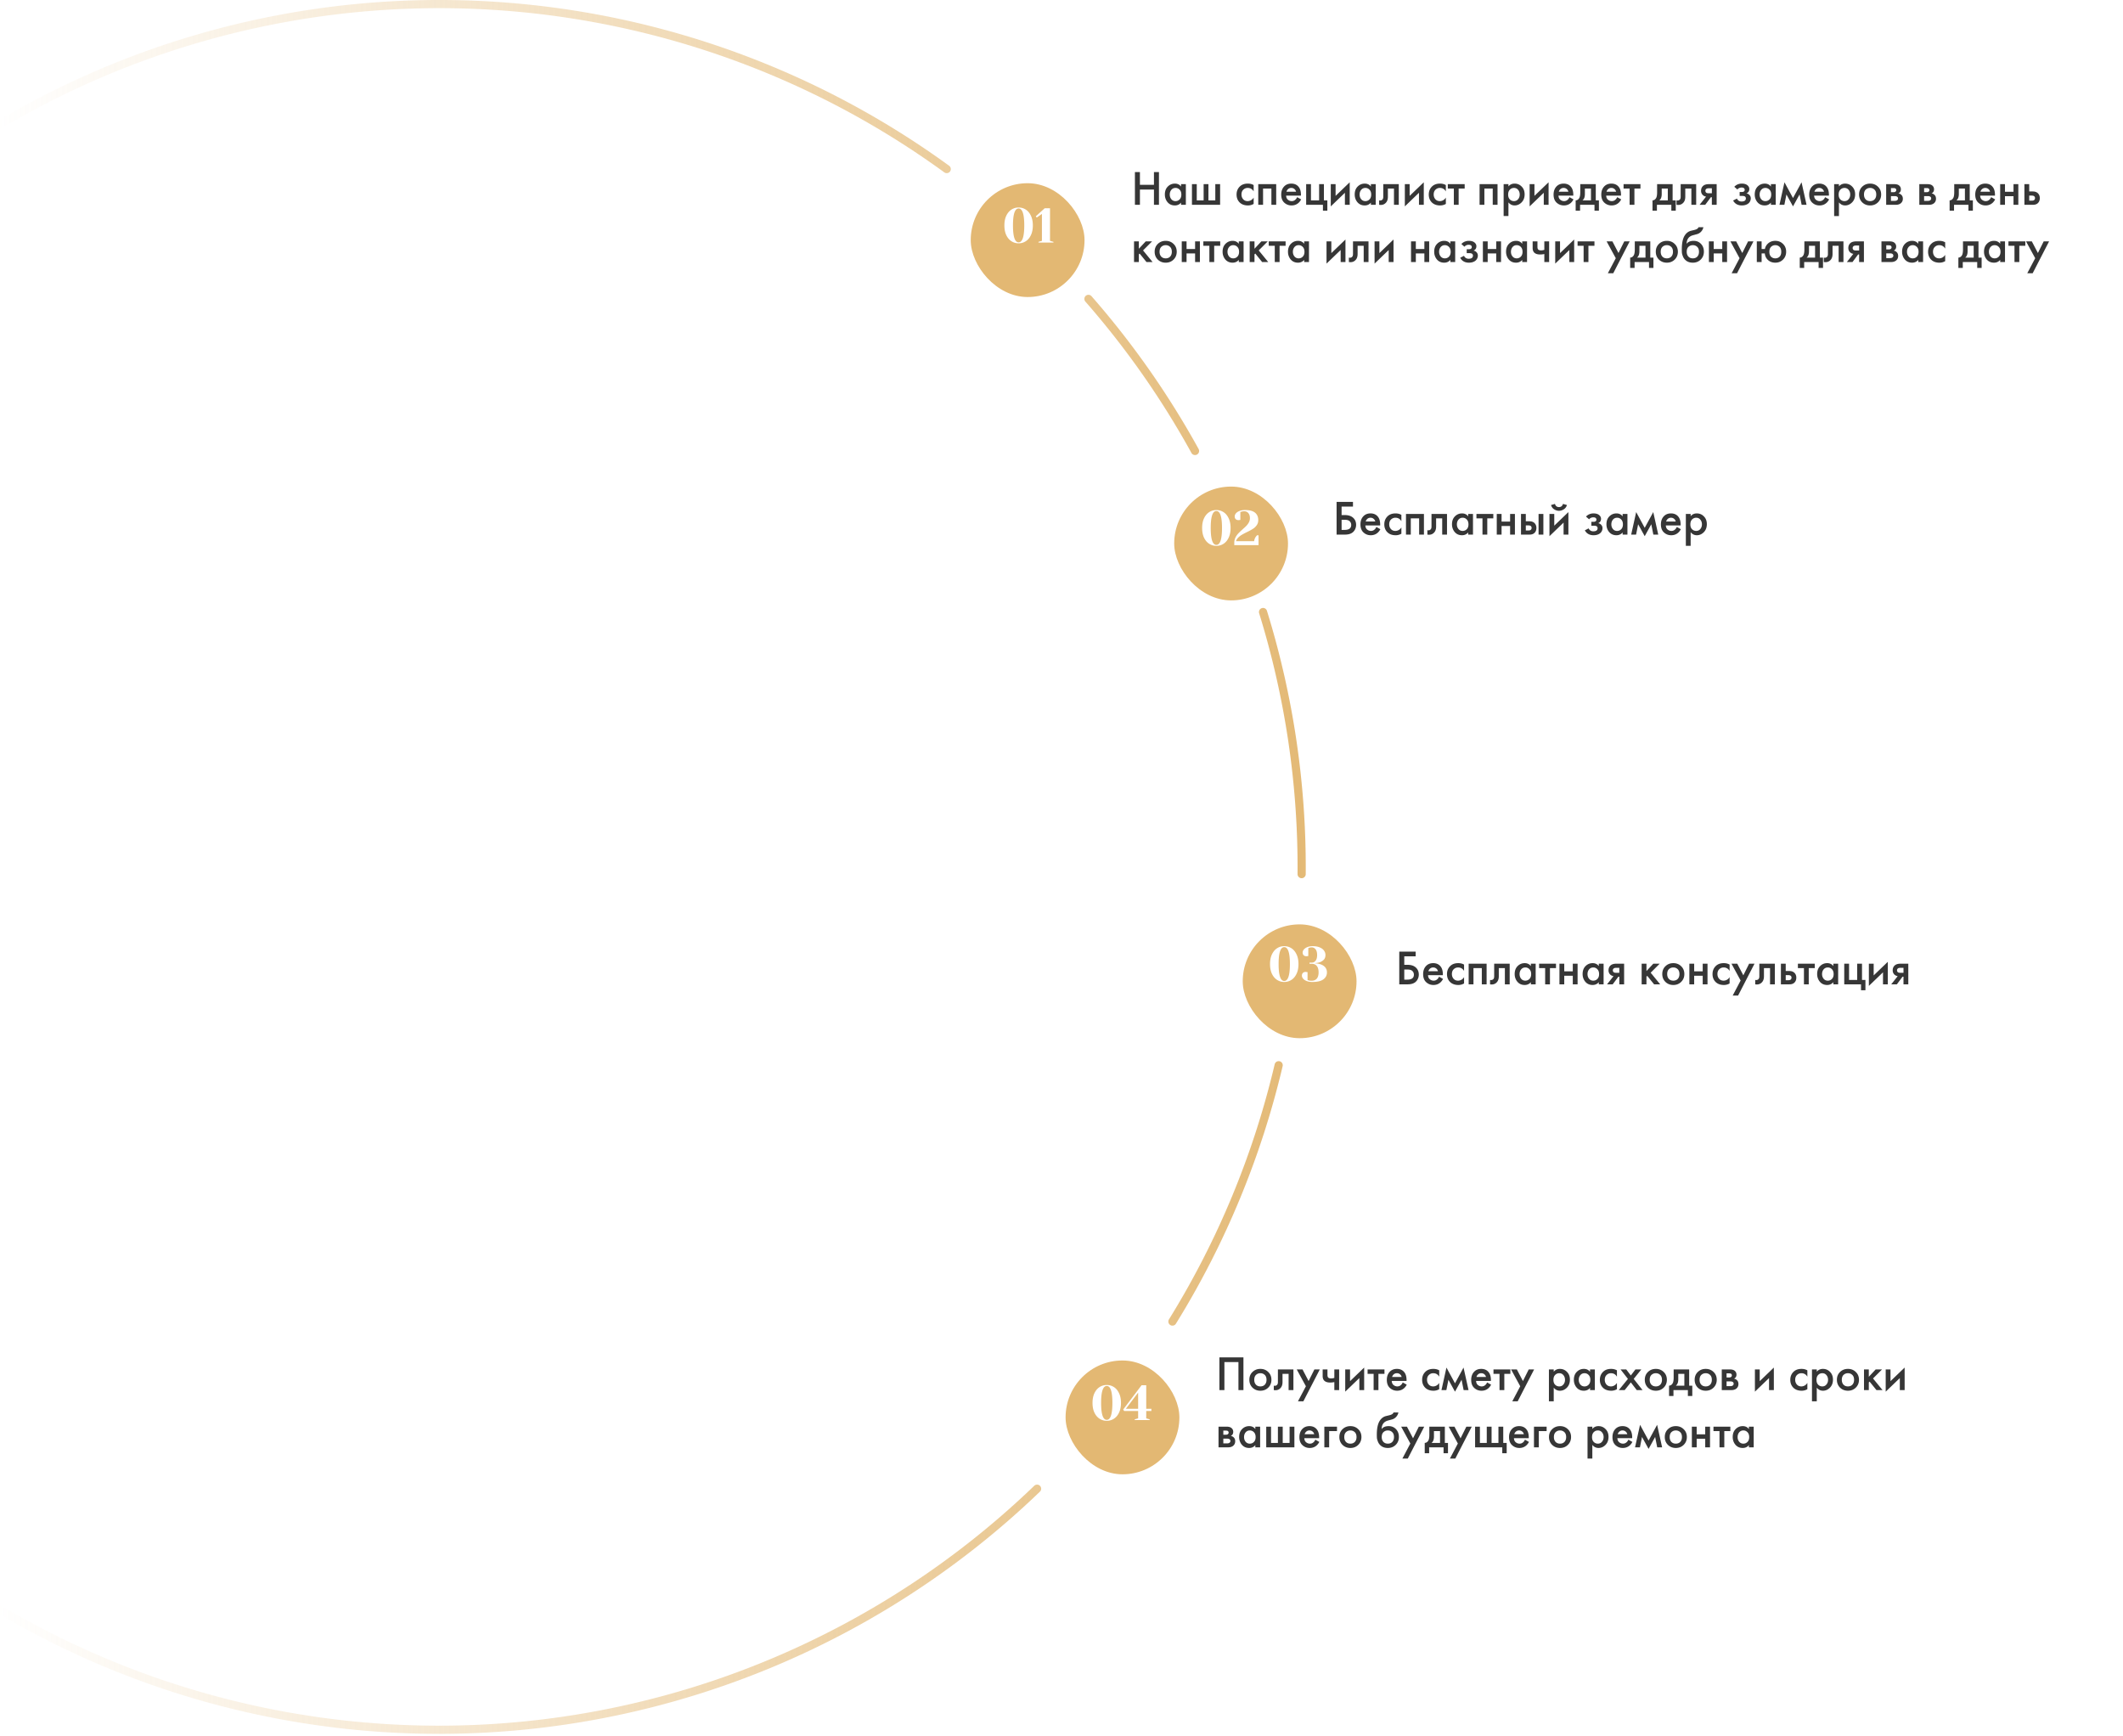 <svg width="779" height="637" fill="none" xmlns="http://www.w3.org/2000/svg"><path d="M-52.61 551.488A316.562 316.562 0 01347.386 62.026" stroke="url(#paint0_linear)" stroke-width="3" stroke-linecap="round" stroke-linejoin="round"/><path d="M380.543 546.184A316.564 316.564 0 01-4.55 587.848" stroke="url(#paint1_linear)" stroke-width="3" stroke-linecap="round" stroke-linejoin="round"/><path d="M399.385 109.657a316.52 316.52 0 0139.107 55.792" stroke="url(#paint2_linear)" stroke-width="3" stroke-linecap="round" stroke-linejoin="round"/><path d="M463.453 224.544a316.547 316.547 0 0114.161 96.152" stroke="url(#paint3_linear)" stroke-width="3" stroke-linecap="round" stroke-linejoin="round"/><path d="M469.183 390.817a316.583 316.583 0 01-38.978 94.037" stroke="url(#paint4_linear)" stroke-width="3" stroke-linecap="round"/><path d="M418.276 63.132v4.68h5.148v-4.68h1.836v12.006h-1.836V69.54h-5.148v5.598h-1.836V63.132h1.836zm15.091 5.31v-.882h1.764v7.578h-1.764v-.792c-.588.684-1.344 1.026-2.268 1.026-1.116 0-2.01-.396-2.682-1.188-.66-.792-.99-1.74-.99-2.844 0-1.2.354-2.16 1.062-2.88.72-.732 1.596-1.098 2.628-1.098.948 0 1.698.36 2.25 1.08zm-2.034.504c-.624 0-1.134.234-1.53.702-.384.468-.576 1.044-.576 1.728 0 .672.192 1.242.576 1.71.396.468.906.702 1.53.702.6 0 1.104-.21 1.512-.63.42-.42.63-1.008.63-1.764 0-.78-.21-1.38-.63-1.8a1.997 1.997 0 00-1.512-.648zm6.035 6.192V67.56h1.764v5.958h2.52V67.56h1.764v5.958h2.52V67.56h1.764v7.578h-10.332zm22.637-7.236v2.322c-.492-.852-1.224-1.278-2.196-1.278-.612 0-1.146.216-1.602.648-.444.432-.666 1.02-.666 1.764 0 .684.204 1.26.612 1.728.42.468.966.702 1.638.702.444 0 .864-.114 1.26-.342.396-.228.714-.546.954-.954v2.322a4.125 4.125 0 01-2.088.558c-1.308 0-2.34-.384-3.096-1.152-.72-.744-1.08-1.692-1.08-2.844 0-1.212.408-2.208 1.224-2.988.72-.684 1.686-1.026 2.898-1.026.828 0 1.542.18 2.142.54zm1.691-.342h6.588v7.578h-1.764V69.18h-3.06v5.958h-1.764V67.56zm14.26 4.77l1.476.828c-.276.528-.606.96-.99 1.296-.696.612-1.542.918-2.538.918-1.032 0-1.92-.342-2.664-1.026-.744-.684-1.116-1.668-1.116-2.952 0-1.2.336-2.172 1.008-2.916.672-.744 1.566-1.116 2.682-1.116 1.248 0 2.196.462 2.844 1.386.468.672.702 1.59.702 2.754v.27h-5.436c.024.648.24 1.146.648 1.494.42.348.888.522 1.404.522.468 0 .87-.138 1.206-.414.336-.252.594-.6.774-1.044zm-3.906-1.998h3.51a1.72 1.72 0 00-.63-1.008 1.72 1.72 0 00-1.116-.378 1.72 1.72 0 00-1.116.378 1.943 1.943 0 00-.648 1.008zm7.224 4.806V67.56h1.764v5.958h2.988V67.56h1.764v5.958h1.26v3.78h-1.62v-2.16h-6.156zm9.035-7.578h1.764v4.302l5.184-4.986v8.262h-1.764v-4.41l-5.184 4.986V67.56zm14.72.882v-.882h1.764v7.578h-1.764v-.792c-.588.684-1.344 1.026-2.268 1.026-1.116 0-2.01-.396-2.682-1.188-.66-.792-.99-1.74-.99-2.844 0-1.2.354-2.16 1.062-2.88.72-.732 1.596-1.098 2.628-1.098.948 0 1.698.36 2.25 1.08zm-2.034.504c-.624 0-1.134.234-1.53.702-.384.468-.576 1.044-.576 1.728 0 .672.192 1.242.576 1.71.396.468.906.702 1.53.702.6 0 1.104-.21 1.512-.63.42-.42.63-1.008.63-1.764 0-.78-.21-1.38-.63-1.8a1.997 1.997 0 00-1.512-.648zm12.263-1.386v7.578h-1.764V69.18h-2.232v3.006c0 .936-.24 1.662-.72 2.178-.612.684-1.44.942-2.484.774v-1.62c.516.12.93.006 1.242-.342.18-.216.27-.546.27-.99V67.56h5.688zm2.227 0h1.764v4.302l5.184-4.986v8.262h-1.764v-4.41l-5.184 4.986V67.56zm15.044.342v2.322c-.492-.852-1.224-1.278-2.196-1.278-.612 0-1.146.216-1.602.648-.444.432-.666 1.02-.666 1.764 0 .684.204 1.26.612 1.728.42.468.966.702 1.638.702.444 0 .864-.114 1.26-.342.396-.228.714-.546.954-.954v2.322a4.125 4.125 0 01-2.088.558c-1.308 0-2.34-.384-3.096-1.152-.72-.744-1.08-1.692-1.08-2.844 0-1.212.408-2.208 1.224-2.988.72-.684 1.686-1.026 2.898-1.026.828 0 1.542.18 2.142.54zm6.911 1.278h-2.214v5.958h-1.764V69.18h-2.214v-1.62h6.192v1.62zm5.467-1.62h6.588v7.578h-1.764V69.18h-3.06v5.958h-1.764V67.56zm10.588 6.696v5.004h-1.764v-11.7h1.764v.828c.576-.684 1.326-1.026 2.25-1.026 1.032 0 1.902.366 2.61 1.098.72.72 1.08 1.668 1.08 2.844 0 1.212-.372 2.196-1.116 2.952-.744.744-1.596 1.116-2.556 1.116-.9 0-1.656-.372-2.268-1.116zm2.034-5.31c-.6 0-1.11.216-1.53.648-.408.42-.612 1.02-.612 1.8 0 .756.204 1.344.612 1.764.42.42.93.63 1.53.63.624 0 1.128-.234 1.512-.702.396-.468.594-1.038.594-1.71 0-.684-.198-1.26-.594-1.728-.384-.468-.888-.702-1.512-.702zm5.747-1.386h1.764v4.302l5.184-4.986v8.262h-1.764v-4.41l-5.184 4.986V67.56zm14.612 4.77l1.476.828c-.276.528-.606.96-.99 1.296-.696.612-1.542.918-2.538.918-1.032 0-1.92-.342-2.664-1.026-.744-.684-1.116-1.668-1.116-2.952 0-1.2.336-2.172 1.008-2.916.672-.744 1.566-1.116 2.682-1.116 1.248 0 2.196.462 2.844 1.386.468.672.702 1.59.702 2.754v.27h-5.436c.024.648.24 1.146.648 1.494.42.348.888.522 1.404.522.468 0 .87-.138 1.206-.414.336-.252.594-.6.774-1.044zm-3.906-1.998h3.51a1.72 1.72 0 00-.63-1.008 1.72 1.72 0 00-1.116-.378 1.72 1.72 0 00-1.116.378 1.943 1.943 0 00-.648 1.008zm7.872-2.772h5.688v5.958h1.152v3.78h-1.62v-2.16h-5.292v2.16h-1.62v-3.78c.612-.036 1.074-.366 1.386-.99.204-.444.306-1.11.306-1.998v-2.97zm3.924 5.958V69.18h-2.232v2.016c0 1.092-.294 1.866-.882 2.322h3.114zm9.618-1.188l1.476.828c-.276.528-.606.96-.99 1.296-.696.612-1.542.918-2.538.918-1.032 0-1.92-.342-2.664-1.026-.744-.684-1.116-1.668-1.116-2.952 0-1.2.336-2.172 1.008-2.916.672-.744 1.566-1.116 2.682-1.116 1.248 0 2.196.462 2.844 1.386.468.672.702 1.59.702 2.754v.27h-5.436c.024.648.24 1.146.648 1.494.42.348.888.522 1.404.522.468 0 .87-.138 1.206-.414.336-.252.594-.6.774-1.044zm-3.906-1.998H593a1.72 1.72 0 00-.63-1.008 1.72 1.72 0 00-1.116-.378 1.72 1.72 0 00-1.116.378 1.943 1.943 0 00-.648 1.008zm12.444-1.152h-2.214v5.958h-1.764V69.18h-2.214v-1.62h6.192v1.62zm6.115-1.62h5.688v5.958h1.152v3.78h-1.62v-2.16h-5.292v2.16h-1.62v-3.78c.612-.036 1.074-.366 1.386-.99.204-.444.306-1.11.306-1.998v-2.97zm3.924 5.958V69.18h-2.232v2.016c0 1.092-.294 1.866-.882 2.322h3.114zm10.41-5.958v7.578h-1.764V69.18h-2.232v3.006c0 .936-.24 1.662-.72 2.178-.612.684-1.44.942-2.484.774v-1.62c.516.12.93.006 1.242-.342.18-.216.27-.546.27-.99V67.56h5.688zm1.255 7.578l2.376-3.006a2.228 2.228 0 01-1.206-.576c-.42-.408-.63-.93-.63-1.566 0-.72.234-1.302.702-1.746.48-.456 1.212-.684 2.196-.684h2.826v7.578h-1.764v-2.79h-.36l-2.07 2.79h-2.07zm4.5-4.23v-1.836h-1.026c-.42 0-.726.054-.918.162-.288.18-.432.432-.432.756s.12.57.36.738c.18.12.504.18.972.18h1.044zm9.367-1.386l-1.134-.99c.276-.312.6-.564.972-.756a3.897 3.897 0 011.8-.414c.828 0 1.482.18 1.962.54.516.396.774.876.774 1.44 0 .756-.348 1.29-1.044 1.602.36.06.69.222.99.486.396.372.594.816.594 1.332 0 .408-.096.792-.288 1.152-.192.36-.45.648-.774.864-.588.396-1.332.594-2.232.594-.852 0-1.578-.21-2.178-.63-.396-.276-.732-.666-1.008-1.17l1.404-.72c.132.312.33.564.594.756.3.216.666.324 1.098.324.492 0 .87-.084 1.134-.252.3-.204.45-.492.45-.864 0-.336-.12-.582-.36-.738-.204-.132-.54-.198-1.008-.198h-.918v-1.44h.792c.336 0 .588-.06.756-.18a.705.705 0 00.306-.612.755.755 0 00-.324-.648c-.18-.132-.45-.198-.81-.198-.372 0-.696.078-.972.234-.216.108-.408.27-.576.486zm12.301-1.08v-.882h1.764v7.578h-1.764v-.792c-.588.684-1.344 1.026-2.268 1.026-1.116 0-2.01-.396-2.682-1.188-.66-.792-.99-1.74-.99-2.844 0-1.2.354-2.16 1.062-2.88.72-.732 1.596-1.098 2.628-1.098.948 0 1.698.36 2.25 1.08zm-2.034.504c-.624 0-1.134.234-1.53.702-.384.468-.576 1.044-.576 1.728 0 .672.192 1.242.576 1.71.396.468.906.702 1.53.702.6 0 1.104-.21 1.512-.63.42-.42.63-1.008.63-1.764 0-.78-.21-1.38-.63-1.8a1.997 1.997 0 00-1.512-.648zm5.171 6.192l1.836-8.262 3.132 5.778 3.132-5.778 1.836 8.262h-1.8l-.756-3.798-2.412 4.374-2.412-4.374-.756 3.798h-1.8zm16.742-2.808l1.476.828c-.276.528-.606.96-.99 1.296-.696.612-1.542.918-2.538.918-1.032 0-1.92-.342-2.664-1.026-.744-.684-1.116-1.668-1.116-2.952 0-1.2.336-2.172 1.008-2.916.672-.744 1.566-1.116 2.682-1.116 1.248 0 2.196.462 2.844 1.386.468.672.702 1.59.702 2.754v.27h-5.436c.024.648.24 1.146.648 1.494.42.348.888.522 1.404.522.468 0 .87-.138 1.206-.414.336-.252.594-.6.774-1.044zm-3.906-1.998h3.51a1.72 1.72 0 00-.63-1.008 1.72 1.72 0 00-1.116-.378 1.72 1.72 0 00-1.116.378 1.943 1.943 0 00-.648 1.008zm8.988 3.924v5.004h-1.764v-11.7h1.764v.828c.576-.684 1.326-1.026 2.25-1.026 1.032 0 1.902.366 2.61 1.098.72.72 1.08 1.668 1.08 2.844 0 1.212-.372 2.196-1.116 2.952-.744.744-1.596 1.116-2.556 1.116-.9 0-1.656-.372-2.268-1.116zm2.034-5.31c-.6 0-1.11.216-1.53.648-.408.42-.612 1.02-.612 1.8 0 .756.204 1.344.612 1.764.42.42.93.63 1.53.63.624 0 1.128-.234 1.512-.702.396-.468.594-1.038.594-1.71 0-.684-.198-1.26-.594-1.728-.384-.468-.888-.702-1.512-.702zm6.503-.45c.78-.756 1.746-1.134 2.898-1.134 1.152 0 2.112.378 2.88 1.134.78.744 1.17 1.698 1.17 2.862 0 1.152-.39 2.112-1.17 2.88-.768.756-1.728 1.134-2.88 1.134s-2.118-.378-2.898-1.134c-.768-.768-1.152-1.728-1.152-2.88 0-1.164.384-2.118 1.152-2.862zm1.26 4.644c.408.432.954.648 1.638.648.684 0 1.23-.216 1.638-.648.408-.444.612-1.032.612-1.764 0-.804-.222-1.41-.666-1.818-.432-.408-.96-.612-1.584-.612-.624 0-1.158.204-1.602.612-.432.408-.648 1.014-.648 1.818 0 .732.204 1.32.612 1.764zm7.529-5.58h2.97c.756 0 1.332.15 1.728.45.468.372.702.858.702 1.458 0 .684-.3 1.176-.9 1.476.384.072.726.24 1.026.504.396.36.594.846.594 1.458 0 .732-.276 1.308-.828 1.728-.456.336-1.038.504-1.746.504h-3.546V67.56zm1.764 2.952h.9c.312 0 .546-.054.702-.162a.684.684 0 00.342-.612.688.688 0 00-.306-.594c-.144-.096-.402-.144-.774-.144h-.864v1.512zm0 3.186h1.314c.396 0 .702-.072.918-.216a.749.749 0 00.36-.666c0-.312-.114-.534-.342-.666-.204-.132-.498-.198-.882-.198h-1.368v1.746zm10.4-6.138h2.97c.756 0 1.332.15 1.728.45.468.372.702.858.702 1.458 0 .684-.3 1.176-.9 1.476.384.072.726.24 1.026.504.396.36.594.846.594 1.458 0 .732-.276 1.308-.828 1.728-.456.336-1.038.504-1.746.504h-3.546V67.56zm1.764 2.952h.9c.312 0 .546-.054.702-.162a.684.684 0 00.342-.612.688.688 0 00-.306-.594c-.144-.096-.402-.144-.774-.144h-.864v1.512zm0 3.186h1.314c.396 0 .702-.072.918-.216a.749.749 0 00.36-.666c0-.312-.114-.534-.342-.666-.204-.132-.498-.198-.882-.198h-1.368v1.746zm11.048-6.138h5.688v5.958h1.152v3.78h-1.62v-2.16h-5.292v2.16h-1.62v-3.78c.612-.036 1.074-.366 1.386-.99.204-.444.306-1.11.306-1.998v-2.97zm3.924 5.958V69.18h-2.232v2.016c0 1.092-.294 1.866-.882 2.322h3.114zm9.618-1.188l1.476.828c-.276.528-.606.96-.99 1.296-.696.612-1.542.918-2.538.918-1.032 0-1.92-.342-2.664-1.026-.744-.684-1.116-1.668-1.116-2.952 0-1.2.336-2.172 1.008-2.916.672-.744 1.566-1.116 2.682-1.116 1.248 0 2.196.462 2.844 1.386.468.672.702 1.59.702 2.754v.27h-5.436c.024.648.24 1.146.648 1.494.42.348.888.522 1.404.522.468 0 .87-.138 1.206-.414.336-.252.594-.6.774-1.044zm-3.906-1.998h3.51a1.72 1.72 0 00-.63-1.008 1.72 1.72 0 00-1.116-.378 1.72 1.72 0 00-1.116.378 1.943 1.943 0 00-.648 1.008zm7.224 4.806V67.56h1.764v2.808h3.132V67.56h1.764v7.578h-1.764v-3.15h-3.132v3.15h-1.764zm8.894 0V67.56h1.764v2.682h1.008c.324 0 .588.012.792.036.204.012.45.078.738.198.288.12.54.3.756.54.396.444.594.996.594 1.656 0 .756-.228 1.362-.684 1.818-.204.204-.45.36-.738.468a2.73 2.73 0 01-.702.162 12.5 12.5 0 01-.774.018h-2.754zm1.764-1.512h.81c.432 0 .738-.054.918-.162a.909.909 0 00.396-.774c0-.336-.126-.588-.378-.756-.192-.12-.498-.18-.918-.18h-.828v1.872zM416.116 88.56h1.764v2.7l2.52-2.7h2.34l-3.312 3.312 3.492 4.266h-2.232l-2.52-3.114-.288.288v2.826h-1.764V88.56zm8.719.936c.78-.756 1.746-1.134 2.898-1.134 1.152 0 2.112.378 2.88 1.134.78.744 1.17 1.698 1.17 2.862 0 1.152-.39 2.112-1.17 2.88-.768.756-1.728 1.134-2.88 1.134s-2.118-.378-2.898-1.134c-.768-.768-1.152-1.728-1.152-2.88 0-1.164.384-2.118 1.152-2.862zm1.26 4.644c.408.432.954.648 1.638.648.684 0 1.23-.216 1.638-.648.408-.444.612-1.032.612-1.764 0-.804-.222-1.41-.666-1.818-.432-.408-.96-.612-1.584-.612-.624 0-1.158.204-1.602.612-.432.408-.648 1.014-.648 1.818 0 .732.204 1.32.612 1.764zm7.529 1.998V88.56h1.764v2.808h3.132V88.56h1.764v7.578h-1.764v-3.15h-3.132v3.15h-1.764zm14.114-5.958h-2.214v5.958h-1.764V90.18h-2.214v-1.62h6.192v1.62zm6.811-.738v-.882h1.764v7.578h-1.764v-.792c-.588.684-1.344 1.026-2.268 1.026-1.116 0-2.01-.396-2.682-1.188-.66-.792-.99-1.74-.99-2.844 0-1.2.354-2.16 1.062-2.88.72-.732 1.596-1.098 2.628-1.098.948 0 1.698.36 2.25 1.08zm-2.034.504c-.624 0-1.134.234-1.53.702-.384.468-.576 1.044-.576 1.728 0 .672.192 1.242.576 1.71.396.468.906.702 1.53.702.6 0 1.104-.21 1.512-.63.42-.42.63-1.008.63-1.764 0-.78-.21-1.38-.63-1.8a1.997 1.997 0 00-1.512-.648zm6.035-1.386h1.764v2.7l2.52-2.7h2.34l-3.312 3.312 3.492 4.266h-2.232l-2.52-3.114-.288.288v2.826h-1.764V88.56zm13.182 1.62h-2.214v5.958h-1.764V90.18h-2.214v-1.62h6.192v1.62zm6.811-.738v-.882h1.764v7.578h-1.764v-.792c-.588.684-1.344 1.026-2.268 1.026-1.116 0-2.01-.396-2.682-1.188-.66-.792-.99-1.74-.99-2.844 0-1.2.354-2.16 1.062-2.88.72-.732 1.596-1.098 2.628-1.098.948 0 1.698.36 2.25 1.08zm-2.034.504c-.624 0-1.134.234-1.53.702-.384.468-.576 1.044-.576 1.728 0 .672.192 1.242.576 1.71.396.468.906.702 1.53.702.6 0 1.104-.21 1.512-.63.42-.42.63-1.008.63-1.764 0-.78-.21-1.38-.63-1.8a1.997 1.997 0 00-1.512-.648zm10.236-1.386h1.764v4.302l5.184-4.986v8.262h-1.764v-4.41l-5.184 4.986V88.56zm15.404 0v7.578h-1.764V90.18h-2.232v3.006c0 .936-.24 1.662-.72 2.178-.612.684-1.44.942-2.484.774v-1.62c.516.12.93.006 1.242-.342.18-.216.27-.546.27-.99V88.56h5.688zm2.227 0h1.764v4.302l5.184-4.986v8.262h-1.764v-4.41l-5.184 4.986V88.56zm13.377 7.578V88.56h1.764v2.808h3.132V88.56h1.764v7.578h-1.764v-3.15h-3.132v3.15h-1.764zm14.438-6.696v-.882h1.764v7.578h-1.764v-.792c-.588.684-1.344 1.026-2.268 1.026-1.116 0-2.01-.396-2.682-1.188-.66-.792-.99-1.74-.99-2.844 0-1.2.354-2.16 1.062-2.88.72-.732 1.596-1.098 2.628-1.098.948 0 1.698.36 2.25 1.08zm-2.034.504c-.624 0-1.134.234-1.53.702-.384.468-.576 1.044-.576 1.728 0 .672.192 1.242.576 1.71.396.468.906.702 1.53.702.6 0 1.104-.21 1.512-.63.42-.42.63-1.008.63-1.764 0-.78-.21-1.38-.63-1.8a1.997 1.997 0 00-1.512-.648zm7.205.576l-1.134-.99c.276-.312.6-.564.972-.756a3.897 3.897 0 011.8-.414c.828 0 1.482.18 1.962.54.516.396.774.876.774 1.44 0 .756-.348 1.29-1.044 1.602.36.06.69.222.99.486.396.372.594.816.594 1.332 0 .408-.096.792-.288 1.152-.192.36-.45.648-.774.864-.588.396-1.332.594-2.232.594-.852 0-1.578-.21-2.178-.63-.396-.276-.732-.666-1.008-1.17l1.404-.72c.132.312.33.564.594.756.3.216.666.324 1.098.324.492 0 .87-.084 1.134-.252.3-.204.45-.492.45-.864 0-.336-.12-.582-.36-.738-.204-.132-.54-.198-1.008-.198h-.918v-1.44h.792c.336 0 .588-.06.756-.18a.705.705 0 00.306-.612.755.755 0 00-.324-.648c-.18-.132-.45-.198-.81-.198-.372 0-.696.078-.972.234-.216.108-.408.27-.576.486zm6.758 5.616V88.56h1.764v2.808h3.132V88.56h1.764v7.578h-1.764v-3.15h-3.132v3.15h-1.764zm14.438-6.696v-.882h1.764v7.578h-1.764v-.792c-.588.684-1.344 1.026-2.268 1.026-1.116 0-2.01-.396-2.682-1.188-.66-.792-.99-1.74-.99-2.844 0-1.2.354-2.16 1.062-2.88.72-.732 1.596-1.098 2.628-1.098.948 0 1.698.36 2.25 1.08zm-2.034.504c-.624 0-1.134.234-1.53.702-.384.468-.576 1.044-.576 1.728 0 .672.192 1.242.576 1.71.396.468.906.702 1.53.702.6 0 1.104-.21 1.512-.63.42-.42.63-1.008.63-1.764 0-.78-.21-1.38-.63-1.8a1.997 1.997 0 00-1.512-.648zm10.139 6.192v-2.934a7.897 7.897 0 01-1.548.162c-.864 0-1.53-.186-1.998-.558-.492-.396-.738-1.002-.738-1.818v-2.43h1.764v2.07c0 .516.15.864.45 1.044.204.12.498.18.882.18.432 0 .828-.066 1.188-.198V88.56h1.764v7.578h-1.764zm4-7.578h1.764v4.302l5.184-4.986v8.262h-1.764v-4.41l-5.184 4.986V88.56zm14.396 1.62h-2.214v5.958h-1.764V90.18h-2.214v-1.62h6.192v1.62zm4.909 10.08l2.916-5.526-3.366-6.174h2.124l2.232 4.266 2.124-4.266h1.98l-6.03 11.7h-1.98zm9.89-11.7h5.688v5.958h1.152v3.78h-1.62v-2.16h-5.292v2.16h-1.62v-3.78c.612-.036 1.074-.366 1.386-.99.204-.444.306-1.11.306-1.998v-2.97zm3.924 5.958V90.18h-2.232v2.016c0 1.092-.294 1.866-.882 2.322h3.114zm4.938-5.022c.78-.756 1.746-1.134 2.898-1.134 1.152 0 2.112.378 2.88 1.134.78.744 1.17 1.698 1.17 2.862 0 1.152-.39 2.112-1.17 2.88-.768.756-1.728 1.134-2.88 1.134s-2.118-.378-2.898-1.134c-.768-.768-1.152-1.728-1.152-2.88 0-1.164.384-2.118 1.152-2.862zm1.26 4.644c.408.432.954.648 1.638.648.684 0 1.23-.216 1.638-.648.408-.444.612-1.032.612-1.764 0-.804-.222-1.41-.666-1.818-.432-.408-.96-.612-1.584-.612-.624 0-1.158.204-1.602.612-.432.408-.648 1.014-.648 1.818 0 .732.204 1.32.612 1.764zm13.253-10.782h1.8a3.376 3.376 0 01-.828 1.62 3.22 3.22 0 01-1.548.936l-1.188.324c-.312.084-.552.156-.72.216a3.08 3.08 0 00-.63.342c-.24.156-.444.348-.612.576-.396.528-.606 1.212-.63 2.052h.018c.528-.708 1.386-1.062 2.574-1.062 1.068 0 1.95.36 2.646 1.08.732.756 1.098 1.716 1.098 2.88 0 1.176-.39 2.148-1.17 2.916-.768.756-1.728 1.134-2.88 1.134s-2.076-.336-2.772-1.008a3.548 3.548 0 01-.882-1.332c-.204-.528-.324-.96-.36-1.296a18.715 18.715 0 01-.036-1.26c0-2.352.384-4.086 1.152-5.202.576-.852 1.332-1.392 2.268-1.62l1.26-.306c.828-.204 1.308-.534 1.44-.99zm-3.708 10.782c.408.432.954.648 1.638.648.684 0 1.23-.216 1.638-.648.408-.444.612-1.032.612-1.764 0-.804-.222-1.41-.666-1.818-.432-.408-.96-.612-1.584-.612-.624 0-1.158.204-1.602.612-.432.408-.648 1.014-.648 1.818 0 .732.204 1.32.612 1.764zm7.529 1.998V88.56h1.764v2.808h3.132V88.56h1.764v7.578h-1.764v-3.15h-3.132v3.15h-1.764zm8.336 4.122l2.916-5.526-3.366-6.174h2.124l2.232 4.266 2.124-4.266h1.98l-6.03 11.7h-1.98zm11.006-8.892h1.206c.12-.708.45-1.338.99-1.89.744-.744 1.686-1.116 2.826-1.116 1.128 0 2.07.378 2.826 1.134.768.744 1.152 1.698 1.152 2.862 0 1.152-.384 2.112-1.152 2.88-.756.756-1.698 1.134-2.826 1.134-1.2 0-2.172-.402-2.916-1.206-.552-.6-.864-1.326-.936-2.178h-1.17v3.15h-1.764V88.56h1.764v2.808zm6.57-.81c-.42-.408-.936-.612-1.548-.612s-1.128.204-1.548.612c-.42.408-.63 1.014-.63 1.818s.21 1.41.63 1.818c.42.396.936.594 1.548.594s1.128-.198 1.548-.594c.42-.408.63-1.014.63-1.818s-.21-1.41-.63-1.818zm9.118-1.998h5.688v5.958h1.152v3.78h-1.62v-2.16h-5.292v2.16h-1.62v-3.78c.612-.036 1.074-.366 1.386-.99.204-.444.306-1.11.306-1.998v-2.97zm3.924 5.958V90.18h-2.232v2.016c0 1.092-.294 1.866-.882 2.322h3.114zm10.41-5.958v7.578h-1.764V90.18h-2.232v3.006c0 .936-.24 1.662-.72 2.178-.612.684-1.44.942-2.484.774v-1.62c.516.12.93.006 1.242-.342.18-.216.27-.546.27-.99V88.56h5.688zm1.255 7.578l2.376-3.006a2.228 2.228 0 01-1.206-.576c-.42-.408-.63-.93-.63-1.566 0-.72.234-1.302.702-1.746.48-.456 1.212-.684 2.196-.684h2.826v7.578h-1.764v-2.79h-.36l-2.07 2.79h-2.07zm4.5-4.23v-1.836h-1.026c-.42 0-.726.054-.918.162-.288.18-.432.432-.432.756s.12.57.36.738c.18.12.504.18.972.18h1.044zm8.197-3.348h2.97c.756 0 1.332.15 1.728.45.468.372.702.858.702 1.458 0 .684-.3 1.176-.9 1.476.384.072.726.24 1.026.504.396.36.594.846.594 1.458 0 .732-.276 1.308-.828 1.728-.456.336-1.038.504-1.746.504h-3.546V88.56zm1.764 2.952h.9c.312 0 .546-.054.702-.162a.684.684 0 00.342-.612.688.688 0 00-.306-.594c-.144-.096-.402-.144-.774-.144h-.864v1.512zm0 3.186h1.314c.396 0 .702-.072.918-.216a.749.749 0 00.36-.666c0-.312-.114-.534-.342-.666-.204-.132-.498-.198-.882-.198h-1.368v1.746zm11.743-5.256v-.882h1.764v7.578h-1.764v-.792c-.588.684-1.344 1.026-2.268 1.026-1.116 0-2.01-.396-2.682-1.188-.66-.792-.99-1.74-.99-2.844 0-1.2.354-2.16 1.062-2.88.72-.732 1.596-1.098 2.628-1.098.948 0 1.698.36 2.25 1.08zm-2.034.504c-.624 0-1.134.234-1.53.702-.384.468-.576 1.044-.576 1.728 0 .672.192 1.242.576 1.71.396.468.906.702 1.53.702.6 0 1.104-.21 1.512-.63.42-.42.63-1.008.63-1.764 0-.78-.21-1.38-.63-1.8a1.997 1.997 0 00-1.512-.648zm11.903-1.044v2.322c-.492-.852-1.224-1.278-2.196-1.278-.612 0-1.146.216-1.602.648-.444.432-.666 1.02-.666 1.764 0 .684.204 1.26.612 1.728.42.468.966.702 1.638.702.444 0 .864-.114 1.26-.342.396-.228.714-.546.954-.954v2.322a4.125 4.125 0 01-2.088.558c-1.308 0-2.34-.384-3.096-1.152-.72-.744-1.08-1.692-1.08-2.844 0-1.212.408-2.208 1.224-2.988.72-.684 1.686-1.026 2.898-1.026.828 0 1.542.18 2.142.54zm6.539-.342h5.688v5.958h1.152v3.78h-1.62v-2.16h-5.292v2.16h-1.62v-3.78c.612-.036 1.074-.366 1.386-.99.204-.444.306-1.11.306-1.998v-2.97zm3.924 5.958V90.18h-2.232v2.016c0 1.092-.294 1.866-.882 2.322h3.114zm9.726-5.076v-.882h1.764v7.578h-1.764v-.792c-.588.684-1.344 1.026-2.268 1.026-1.116 0-2.01-.396-2.682-1.188-.66-.792-.99-1.74-.99-2.844 0-1.2.354-2.16 1.062-2.88.72-.732 1.596-1.098 2.628-1.098.948 0 1.698.36 2.25 1.08zm-2.034.504c-.624 0-1.134.234-1.53.702-.384.468-.576 1.044-.576 1.728 0 .672.192 1.242.576 1.71.396.468.906.702 1.53.702.6 0 1.104-.21 1.512-.63.42-.42.63-1.008.63-1.764 0-.78-.21-1.38-.63-1.8a1.997 1.997 0 00-1.512-.648zm11.255.234h-2.214v5.958h-1.764V90.18h-2.214v-1.62h6.192v1.62zm.709 10.08l2.916-5.526-3.366-6.174h2.124l2.232 4.266 2.124-4.266h1.98l-6.03 11.7h-1.98z" fill="#363636"/><g filter="url(#filter0_d)"><rect x="356.193" y="62.216" width="41.757" height="41.757" rx="20.878" fill="#E3B873"/></g><path d="M373.765 89.27a4.744 4.744 0 01-2.646-.774c-.792-.516-1.422-1.266-1.89-2.25-.456-.996-.684-2.178-.684-3.546 0-1.368.228-2.544.684-3.528.468-.996 1.098-1.752 1.89-2.268a4.744 4.744 0 012.646-.774c.972 0 1.854.258 2.646.774.792.516 1.416 1.272 1.872 2.268.468.984.702 2.16.702 3.528 0 1.368-.234 2.55-.702 3.546-.456.984-1.08 1.734-1.872 2.25a4.744 4.744 0 01-2.646.774zm0-.36c1.38 0 2.07-2.07 2.07-6.21 0-4.14-.69-6.21-2.07-6.21s-2.07 2.07-2.07 6.21c0 4.14.69 6.21 2.07 6.21zm7.289.09v-.27l1.26-.36v-9.882l-1.89 1.332-.36-.45 3.276-2.97h1.944v11.97l1.26.36V89h-5.49z" fill="#fff"/><g filter="url(#filter1_d)"><rect x="430.853" y="173.518" width="41.757" height="41.757" rx="20.878" fill="#E3B873"/></g><path d="M446.324 200.27a4.744 4.744 0 01-2.646-.774c-.792-.516-1.422-1.266-1.89-2.25-.456-.996-.684-2.178-.684-3.546 0-1.368.228-2.544.684-3.528.468-.996 1.098-1.752 1.89-2.268a4.744 4.744 0 012.646-.774c.972 0 1.854.258 2.646.774.792.516 1.416 1.272 1.872 2.268.468.984.702 2.16.702 3.528 0 1.368-.234 2.55-.702 3.546-.456.984-1.08 1.734-1.872 2.25a4.744 4.744 0 01-2.646.774zm0-.36c1.38 0 2.07-2.07 2.07-6.21 0-4.14-.69-6.21-2.07-6.21s-2.07 2.07-2.07 6.21c0 4.14.69 6.21 2.07 6.21zm6.569-.72c0-.708.138-1.35.414-1.926a6.145 6.145 0 011.044-1.53c.408-.432.942-.942 1.602-1.53.612-.54 1.092-.99 1.44-1.35.348-.372.642-.786.882-1.242.24-.468.36-.972.36-1.512 0-.792-.192-1.41-.576-1.854-.384-.444-.882-.666-1.494-.666a4.11 4.11 0 00-1.062.144l-.378.126v2.88l-.234.054a4.026 4.026 0 01-.486.036c-.408 0-.738-.12-.99-.36-.24-.252-.36-.582-.36-.99 0-.384.144-.756.432-1.116.3-.36.738-.654 1.314-.882.588-.228 1.296-.342 2.124-.342 1.62 0 2.82.324 3.6.972.78.648 1.17 1.554 1.17 2.718 0 .732-.192 1.362-.576 1.89a4.826 4.826 0 01-1.386 1.314c-.54.348-1.266.744-2.178 1.188-.768.372-1.392.702-1.872.99a6.964 6.964 0 00-1.314 1.008 3.423 3.423 0 00-.846 1.35h6.66c.084-.648.288-1.188.612-1.62.132-.204.288-.384.468-.54h.54v3.6h-8.91v-.81z" fill="#fff"/><path d="M490.44 196.138v-12.006h6.012v1.728h-4.176v3.114h1.188c1.284 0 2.286.318 3.006.954.756.66 1.134 1.542 1.134 2.646 0 .576-.132 1.128-.396 1.656a3.18 3.18 0 01-1.098 1.26c-.648.432-1.524.648-2.628.648h-3.042zm1.836-5.436v3.708h1.116c1.608 0 2.412-.606 2.412-1.818 0-.528-.18-.972-.54-1.332-.348-.372-.96-.558-1.836-.558h-1.152zm12.751 2.628l1.476.828c-.276.528-.606.96-.99 1.296-.696.612-1.542.918-2.538.918-1.032 0-1.92-.342-2.664-1.026-.744-.684-1.116-1.668-1.116-2.952 0-1.2.336-2.172 1.008-2.916.672-.744 1.566-1.116 2.682-1.116 1.248 0 2.196.462 2.844 1.386.468.672.702 1.59.702 2.754v.27h-5.436c.024.648.24 1.146.648 1.494.42.348.888.522 1.404.522.468 0 .87-.138 1.206-.414.336-.252.594-.6.774-1.044zm-3.906-1.998h3.51a1.72 1.72 0 00-.63-1.008 1.72 1.72 0 00-1.116-.378 1.72 1.72 0 00-1.116.378 1.943 1.943 0 00-.648 1.008zm13.092-2.43v2.322c-.492-.852-1.224-1.278-2.196-1.278-.612 0-1.146.216-1.602.648-.444.432-.666 1.02-.666 1.764 0 .684.204 1.26.612 1.728.42.468.966.702 1.638.702.444 0 .864-.114 1.26-.342.396-.228.714-.546.954-.954v2.322a4.125 4.125 0 01-2.088.558c-1.308 0-2.34-.384-3.096-1.152-.72-.744-1.08-1.692-1.08-2.844 0-1.212.408-2.208 1.224-2.988.72-.684 1.686-1.026 2.898-1.026.828 0 1.542.18 2.142.54zm1.69-.342h6.588v7.578h-1.764v-5.958h-3.06v5.958h-1.764v-7.578zm15.052 0v7.578h-1.764v-5.958h-2.232v3.006c0 .936-.24 1.662-.72 2.178-.612.684-1.44.942-2.484.774v-1.62c.516.12.93.006 1.242-.342.18-.216.27-.546.27-.99v-4.626h5.688zm7.771.882v-.882h1.764v7.578h-1.764v-.792c-.588.684-1.344 1.026-2.268 1.026-1.116 0-2.01-.396-2.682-1.188-.66-.792-.99-1.74-.99-2.844 0-1.2.354-2.16 1.062-2.88.72-.732 1.596-1.098 2.628-1.098.948 0 1.698.36 2.25 1.08zm-2.034.504c-.624 0-1.134.234-1.53.702-.384.468-.576 1.044-.576 1.728 0 .672.192 1.242.576 1.71.396.468.906.702 1.53.702.6 0 1.104-.21 1.512-.63.42-.42.63-1.008.63-1.764 0-.78-.21-1.38-.63-1.8a1.997 1.997 0 00-1.512-.648zm11.255.234h-2.214v5.958h-1.764v-5.958h-2.214v-1.62h6.192v1.62zm1.267 5.958v-7.578h1.764v2.808h3.132v-2.808h1.764v7.578h-1.764v-3.15h-3.132v3.15h-1.764zm8.894 0v-7.578h1.764v2.682h1.008c.324 0 .588.012.792.036.204.012.45.078.738.198.288.12.54.3.756.54.396.444.594.996.594 1.656 0 .756-.228 1.362-.684 1.818-.204.204-.45.36-.738.468a2.73 2.73 0 01-.702.162 12.5 12.5 0 01-.774.018h-2.754zm1.764-1.512h.81c.432 0 .738-.054.918-.162a.909.909 0 00.396-.774c0-.336-.126-.588-.378-.756-.192-.12-.498-.18-.918-.18h-.828v1.872zm4.68 1.512v-7.578h1.764v7.578h-1.764zm3.998-7.578h1.764v4.302l5.184-4.986v8.262h-1.764v-4.41l-5.184 4.986v-8.154zm.576-3.276l1.44-.414c.228.78.72 1.17 1.476 1.17.744 0 1.236-.39 1.476-1.17l1.44.414a2.66 2.66 0 01-1.17 1.584c-.576.36-1.158.54-1.746.54-.588 0-1.176-.18-1.764-.54-.576-.372-.96-.9-1.152-1.584zm13.971 5.238l-1.134-.99c.276-.312.6-.564.972-.756a3.897 3.897 0 011.8-.414c.828 0 1.482.18 1.962.54.516.396.774.876.774 1.44 0 .756-.348 1.29-1.044 1.602.36.06.69.222.99.486.396.372.594.816.594 1.332 0 .408-.096.792-.288 1.152-.192.36-.45.648-.774.864-.588.396-1.332.594-2.232.594-.852 0-1.578-.21-2.178-.63-.396-.276-.732-.666-1.008-1.17l1.404-.72c.132.312.33.564.594.756.3.216.666.324 1.098.324.492 0 .87-.084 1.134-.252.3-.204.45-.492.45-.864 0-.336-.12-.582-.36-.738-.204-.132-.54-.198-1.008-.198h-.918v-1.44h.792c.336 0 .588-.06.756-.18a.705.705 0 00.306-.612.755.755 0 00-.324-.648c-.18-.132-.45-.198-.81-.198-.372 0-.696.078-.972.234-.216.108-.408.27-.576.486zm12.301-1.08v-.882h1.764v7.578h-1.764v-.792c-.588.684-1.344 1.026-2.268 1.026-1.116 0-2.01-.396-2.682-1.188-.66-.792-.99-1.74-.99-2.844 0-1.2.354-2.16 1.062-2.88.72-.732 1.596-1.098 2.628-1.098.948 0 1.698.36 2.25 1.08zm-2.034.504c-.624 0-1.134.234-1.53.702-.384.468-.576 1.044-.576 1.728 0 .672.192 1.242.576 1.71.396.468.906.702 1.53.702.6 0 1.104-.21 1.512-.63.42-.42.63-1.008.63-1.764 0-.78-.21-1.38-.63-1.8a1.997 1.997 0 00-1.512-.648zm5.171 6.192l1.836-8.262 3.132 5.778 3.132-5.778 1.836 8.262h-1.8l-.756-3.798-2.412 4.374-2.412-4.374-.756 3.798h-1.8zm16.742-2.808l1.476.828c-.276.528-.606.96-.99 1.296-.696.612-1.542.918-2.538.918-1.032 0-1.92-.342-2.664-1.026-.744-.684-1.116-1.668-1.116-2.952 0-1.2.336-2.172 1.008-2.916.672-.744 1.566-1.116 2.682-1.116 1.248 0 2.196.462 2.844 1.386.468.672.702 1.59.702 2.754v.27h-5.436c.024.648.24 1.146.648 1.494.42.348.888.522 1.404.522.468 0 .87-.138 1.206-.414.336-.252.594-.6.774-1.044zm-3.906-1.998h3.51a1.72 1.72 0 00-.63-1.008 1.72 1.72 0 00-1.116-.378 1.72 1.72 0 00-1.116.378 1.943 1.943 0 00-.648 1.008zm8.988 3.924v5.004h-1.764v-11.7h1.764v.828c.576-.684 1.326-1.026 2.25-1.026 1.032 0 1.902.366 2.61 1.098.72.72 1.08 1.668 1.08 2.844 0 1.212-.372 2.196-1.116 2.952-.744.744-1.596 1.116-2.556 1.116-.9 0-1.656-.372-2.268-1.116zm2.034-5.31c-.6 0-1.11.216-1.53.648-.408.42-.612 1.02-.612 1.8 0 .756.204 1.344.612 1.764.42.42.93.63 1.53.63.624 0 1.128-.234 1.512-.702.396-.468.594-1.038.594-1.71 0-.684-.198-1.26-.594-1.728-.384-.468-.888-.702-1.512-.702z" fill="#363636"/><g filter="url(#filter2_d)"><rect x="456" y="334.138" width="41.757" height="41.757" rx="20.878" fill="#E3B873"/></g><path d="M471.236 360.27a4.744 4.744 0 01-2.646-.774c-.792-.516-1.422-1.266-1.89-2.25-.456-.996-.684-2.178-.684-3.546 0-1.368.228-2.544.684-3.528.468-.996 1.098-1.752 1.89-2.268a4.744 4.744 0 012.646-.774c.972 0 1.854.258 2.646.774.792.516 1.416 1.272 1.872 2.268.468.984.702 2.16.702 3.528 0 1.368-.234 2.55-.702 3.546-.456.984-1.08 1.734-1.872 2.25a4.744 4.744 0 01-2.646.774zm0-.36c1.38 0 2.07-2.07 2.07-6.21 0-4.14-.69-6.21-2.07-6.21s-2.07 2.07-2.07 6.21c0 4.14.69 6.21 2.07 6.21zm10.349.36c-.828 0-1.536-.114-2.124-.342-.576-.228-1.014-.522-1.314-.882-.288-.36-.432-.732-.432-1.116 0-.408.12-.732.36-.972.252-.252.582-.378.99-.378.096 0 .192.012.288.036.096.012.162.018.198.018l.234.036v2.88c.012 0 .138.048.378.144.312.084.666.126 1.062.126.84 0 1.482-.252 1.926-.756.456-.516.684-1.284.684-2.304 0-1.044-.222-1.83-.666-2.358-.432-.528-1.02-.792-1.764-.792h-.9v-.45h.9c.54 0 .99-.24 1.35-.72.36-.48.54-1.17.54-2.07 0-.9-.186-1.59-.558-2.07-.372-.48-.846-.72-1.422-.72-.312 0-.612.048-.9.144l-.36.126v2.88l-.234.054a4.026 4.026 0 01-.486.036c-.408 0-.738-.12-.99-.36-.24-.252-.36-.582-.36-.99 0-.372.144-.738.432-1.098.288-.36.708-.654 1.26-.882.564-.24 1.23-.36 1.998-.36 1.008 0 1.86.15 2.556.45.708.288 1.236.678 1.584 1.17.36.492.54 1.032.54 1.62 0 .684-.174 1.23-.522 1.638-.348.396-.804.714-1.368.954-.552.216-1.182.342-1.89.378v.09a7.122 7.122 0 012.16.414c1.44.576 2.16 1.548 2.16 2.916 0 1.056-.438 1.908-1.314 2.556-.864.636-2.196.954-3.996.954z" fill="#fff"/><path d="M513.44 361.138v-12.006h6.012v1.728h-4.176v3.114h1.188c1.284 0 2.286.318 3.006.954.756.66 1.134 1.542 1.134 2.646 0 .576-.132 1.128-.396 1.656a3.18 3.18 0 01-1.098 1.26c-.648.432-1.524.648-2.628.648h-3.042zm1.836-5.436v3.708h1.116c1.608 0 2.412-.606 2.412-1.818 0-.528-.18-.972-.54-1.332-.348-.372-.96-.558-1.836-.558h-1.152zm12.751 2.628l1.476.828c-.276.528-.606.96-.99 1.296-.696.612-1.542.918-2.538.918-1.032 0-1.92-.342-2.664-1.026-.744-.684-1.116-1.668-1.116-2.952 0-1.2.336-2.172 1.008-2.916.672-.744 1.566-1.116 2.682-1.116 1.248 0 2.196.462 2.844 1.386.468.672.702 1.59.702 2.754v.27h-5.436c.024.648.24 1.146.648 1.494.42.348.888.522 1.404.522.468 0 .87-.138 1.206-.414.336-.252.594-.6.774-1.044zm-3.906-1.998h3.51a1.72 1.72 0 00-.63-1.008 1.72 1.72 0 00-1.116-.378 1.72 1.72 0 00-1.116.378 1.943 1.943 0 00-.648 1.008zm13.092-2.43v2.322c-.492-.852-1.224-1.278-2.196-1.278-.612 0-1.146.216-1.602.648-.444.432-.666 1.02-.666 1.764 0 .684.204 1.26.612 1.728.42.468.966.702 1.638.702.444 0 .864-.114 1.26-.342.396-.228.714-.546.954-.954v2.322a4.125 4.125 0 01-2.088.558c-1.308 0-2.34-.384-3.096-1.152-.72-.744-1.08-1.692-1.08-2.844 0-1.212.408-2.208 1.224-2.988.72-.684 1.686-1.026 2.898-1.026.828 0 1.542.18 2.142.54zm1.69-.342h6.588v7.578h-1.764v-5.958h-3.06v5.958h-1.764v-7.578zm15.052 0v7.578h-1.764v-5.958h-2.232v3.006c0 .936-.24 1.662-.72 2.178-.612.684-1.44.942-2.484.774v-1.62c.516.12.93.006 1.242-.342.18-.216.27-.546.27-.99v-4.626h5.688zm7.771.882v-.882h1.764v7.578h-1.764v-.792c-.588.684-1.344 1.026-2.268 1.026-1.116 0-2.01-.396-2.682-1.188-.66-.792-.99-1.74-.99-2.844 0-1.2.354-2.16 1.062-2.88.72-.732 1.596-1.098 2.628-1.098.948 0 1.698.36 2.25 1.08zm-2.034.504c-.624 0-1.134.234-1.53.702-.384.468-.576 1.044-.576 1.728 0 .672.192 1.242.576 1.71.396.468.906.702 1.53.702.6 0 1.104-.21 1.512-.63.42-.42.63-1.008.63-1.764 0-.78-.21-1.38-.63-1.8a1.997 1.997 0 00-1.512-.648zm11.255.234h-2.214v5.958h-1.764v-5.958h-2.214v-1.62h6.192v1.62zm1.267 5.958v-7.578h1.764v2.808h3.132v-2.808h1.764v7.578h-1.764v-3.15h-3.132v3.15h-1.764zm14.438-6.696v-.882h1.764v7.578h-1.764v-.792c-.588.684-1.344 1.026-2.268 1.026-1.116 0-2.01-.396-2.682-1.188-.66-.792-.99-1.74-.99-2.844 0-1.2.354-2.16 1.062-2.88.72-.732 1.596-1.098 2.628-1.098.948 0 1.698.36 2.25 1.08zm-2.034.504c-.624 0-1.134.234-1.53.702-.384.468-.576 1.044-.576 1.728 0 .672.192 1.242.576 1.71.396.468.906.702 1.53.702.6 0 1.104-.21 1.512-.63.42-.42.63-1.008.63-1.764 0-.78-.21-1.38-.63-1.8a1.997 1.997 0 00-1.512-.648zm5.063 6.192l2.376-3.006a2.228 2.228 0 01-1.206-.576c-.42-.408-.63-.93-.63-1.566 0-.72.234-1.302.702-1.746.48-.456 1.212-.684 2.196-.684h2.826v7.578h-1.764v-2.79h-.36l-2.07 2.79h-2.07zm4.5-4.23v-1.836h-1.026c-.42 0-.726.054-.918.162-.288.18-.432.432-.432.756s.12.57.36.738c.18.12.504.18.972.18h1.044zm8.197-3.348h1.764v2.7l2.52-2.7h2.34l-3.312 3.312 3.492 4.266h-2.232l-2.52-3.114-.288.288v2.826h-1.764v-7.578zm8.719.936c.78-.756 1.746-1.134 2.898-1.134 1.152 0 2.112.378 2.88 1.134.78.744 1.17 1.698 1.17 2.862 0 1.152-.39 2.112-1.17 2.88-.768.756-1.728 1.134-2.88 1.134s-2.118-.378-2.898-1.134c-.768-.768-1.152-1.728-1.152-2.88 0-1.164.384-2.118 1.152-2.862zm1.26 4.644c.408.432.954.648 1.638.648.684 0 1.23-.216 1.638-.648.408-.444.612-1.032.612-1.764 0-.804-.222-1.41-.666-1.818-.432-.408-.96-.612-1.584-.612-.624 0-1.158.204-1.602.612-.432.408-.648 1.014-.648 1.818 0 .732.204 1.32.612 1.764zm7.529 1.998v-7.578h1.764v2.808h3.132v-2.808h1.764v7.578h-1.764v-3.15h-3.132v3.15h-1.764zm14.762-7.236v2.322c-.492-.852-1.224-1.278-2.196-1.278-.612 0-1.146.216-1.602.648-.444.432-.666 1.02-.666 1.764 0 .684.204 1.26.612 1.728.42.468.966.702 1.638.702.444 0 .864-.114 1.26-.342.396-.228.714-.546.954-.954v2.322a4.125 4.125 0 01-2.088.558c-1.308 0-2.34-.384-3.096-1.152-.72-.744-1.08-1.692-1.08-2.844 0-1.212.408-2.208 1.224-2.988.72-.684 1.686-1.026 2.898-1.026.828 0 1.542.18 2.142.54zm1.133 11.358l2.916-5.526-3.366-6.174h2.124l2.232 4.266 2.124-4.266h1.98l-6.03 11.7h-1.98zm15.469-11.7v7.578h-1.764v-5.958h-2.232v3.006c0 .936-.24 1.662-.72 2.178-.612.684-1.44.942-2.484.774v-1.62c.516.12.93.006 1.242-.342.18-.216.27-.546.27-.99v-4.626h5.688zm2.227 7.578v-7.578h1.764v2.682h1.008c.324 0 .588.012.792.036.204.012.45.078.738.198.288.12.54.3.756.54.396.444.594.996.594 1.656 0 .756-.228 1.362-.684 1.818-.204.204-.45.36-.738.468a2.73 2.73 0 01-.702.162 12.5 12.5 0 01-.774.018h-2.754zm1.764-1.512h.81c.432 0 .738-.054.918-.162a.909.909 0 00.396-.774c0-.336-.126-.588-.378-.756-.192-.12-.498-.18-.918-.18h-.828v1.872zm10.663-4.446h-2.214v5.958h-1.764v-5.958h-2.214v-1.62h6.192v1.62zm6.811-.738v-.882h1.764v7.578h-1.764v-.792c-.588.684-1.344 1.026-2.268 1.026-1.116 0-2.01-.396-2.682-1.188-.66-.792-.99-1.74-.99-2.844 0-1.2.354-2.16 1.062-2.88.72-.732 1.596-1.098 2.628-1.098.948 0 1.698.36 2.25 1.08zm-2.034.504c-.624 0-1.134.234-1.53.702-.384.468-.576 1.044-.576 1.728 0 .672.192 1.242.576 1.71.396.468.906.702 1.53.702.6 0 1.104-.21 1.512-.63.42-.42.63-1.008.63-1.764 0-.78-.21-1.38-.63-1.8a1.997 1.997 0 00-1.512-.648zm6.035 6.192v-7.578h1.764v5.958h2.988v-5.958h1.764v5.958h1.26v3.78h-1.62v-2.16h-6.156zm9.035-7.578h1.764v4.302l5.184-4.986v8.262h-1.764v-4.41l-5.184 4.986v-8.154zm8.204 7.578l2.376-3.006a2.228 2.228 0 01-1.206-.576c-.42-.408-.63-.93-.63-1.566 0-.72.234-1.302.702-1.746.48-.456 1.212-.684 2.196-.684h2.826v7.578h-1.764v-2.79h-.36l-2.07 2.79h-2.07zm4.5-4.23v-1.836h-1.026c-.42 0-.726.054-.918.162-.288.18-.432.432-.432.756s.12.57.36.738c.18.12.504.18.972.18h1.044z" fill="#363636"/><g filter="url(#filter3_d)"><rect x="391" y="494.138" width="41.757" height="41.757" rx="20.878" fill="#E3B873"/></g><path d="M406.104 521.27a4.744 4.744 0 01-2.646-.774c-.792-.516-1.422-1.266-1.89-2.25-.456-.996-.684-2.178-.684-3.546 0-1.368.228-2.544.684-3.528.468-.996 1.098-1.752 1.89-2.268a4.744 4.744 0 012.646-.774c.972 0 1.854.258 2.646.774.792.516 1.416 1.272 1.872 2.268.468.984.702 2.16.702 3.528 0 1.368-.234 2.55-.702 3.546-.456.984-1.08 1.734-1.872 2.25a4.744 4.744 0 01-2.646.774zm0-.36c1.38 0 2.07-2.07 2.07-6.21 0-4.14-.69-6.21-2.07-6.21s-2.07 2.07-2.07 6.21c0 4.14.69 6.21 2.07 6.21zm10.259.09v-.27l1.26-.36v-2.7h-5.13l-.36-.54 6.75-8.91h1.71v8.64h1.89v.81h-1.89v2.7l1.26.36v.27h-5.49zm-3.24-4.14h4.5v-5.94l-4.5 5.94z" fill="#fff"/><path d="M447.44 497.994h8.82V510h-1.836v-10.278h-5.148V510h-1.836v-12.006zm12.139 5.364c.78-.756 1.746-1.134 2.898-1.134 1.152 0 2.112.378 2.88 1.134.78.744 1.17 1.698 1.17 2.862 0 1.152-.39 2.112-1.17 2.88-.768.756-1.728 1.134-2.88 1.134s-2.118-.378-2.898-1.134c-.768-.768-1.152-1.728-1.152-2.88 0-1.164.384-2.118 1.152-2.862zm1.26 4.644c.408.432.954.648 1.638.648.684 0 1.23-.216 1.638-.648.408-.444.612-1.032.612-1.764 0-.804-.222-1.41-.666-1.818-.432-.408-.96-.612-1.584-.612-.624 0-1.158.204-1.602.612-.432.408-.648 1.014-.648 1.818 0 .732.204 1.32.612 1.764zm13.757-5.58V510h-1.764v-5.958H470.6v3.006c0 .936-.24 1.662-.72 2.178-.612.684-1.44.942-2.484.774v-1.62c.516.12.93.006 1.242-.342.18-.216.27-.546.27-.99v-4.626h5.688zm1.669 11.7l2.916-5.526-3.366-6.174h2.124l2.232 4.266 2.124-4.266h1.98l-6.03 11.7h-1.98zM489.611 510v-2.934a7.897 7.897 0 01-1.548.162c-.864 0-1.53-.186-1.998-.558-.492-.396-.738-1.002-.738-1.818v-2.43h1.764v2.07c0 .516.15.864.45 1.044.204.12.498.18.882.18.432 0 .828-.066 1.188-.198v-3.096h1.764V510h-1.764zm3.999-7.578h1.764v4.302l5.184-4.986V510h-1.764v-4.41l-5.184 4.986v-8.154zm14.396 1.62h-2.214V510h-1.764v-5.958h-2.214v-1.62h6.192v1.62zm6.702 3.15l1.476.828c-.276.528-.606.96-.99 1.296-.696.612-1.542.918-2.538.918-1.032 0-1.92-.342-2.664-1.026-.744-.684-1.116-1.668-1.116-2.952 0-1.2.336-2.172 1.008-2.916.672-.744 1.566-1.116 2.682-1.116 1.248 0 2.196.462 2.844 1.386.468.672.702 1.59.702 2.754v.27h-5.436c.024.648.24 1.146.648 1.494.42.348.888.522 1.404.522.468 0 .87-.138 1.206-.414.336-.252.594-.6.774-1.044zm-3.906-1.998h3.51a1.72 1.72 0 00-.63-1.008 1.72 1.72 0 00-1.116-.378 1.72 1.72 0 00-1.116.378 1.943 1.943 0 00-.648 1.008zm17.293-2.43v2.322c-.492-.852-1.224-1.278-2.196-1.278-.612 0-1.146.216-1.602.648-.444.432-.666 1.02-.666 1.764 0 .684.204 1.26.612 1.728.42.468.966.702 1.638.702.444 0 .864-.114 1.26-.342.396-.228.714-.546.954-.954v2.322a4.125 4.125 0 01-2.088.558c-1.308 0-2.34-.384-3.096-1.152-.72-.744-1.08-1.692-1.08-2.844 0-1.212.408-2.208 1.224-2.988.72-.684 1.686-1.026 2.898-1.026.828 0 1.542.18 2.142.54zm.827 7.236l1.836-8.262 3.132 5.778 3.132-5.778 1.836 8.262h-1.8l-.756-3.798-2.412 4.374-2.412-4.374-.756 3.798h-1.8zm16.741-2.808l1.476.828c-.276.528-.606.96-.99 1.296-.696.612-1.542.918-2.538.918-1.032 0-1.92-.342-2.664-1.026-.744-.684-1.116-1.668-1.116-2.952 0-1.2.336-2.172 1.008-2.916.672-.744 1.566-1.116 2.682-1.116 1.248 0 2.196.462 2.844 1.386.468.672.702 1.59.702 2.754v.27h-5.436c.024.648.24 1.146.648 1.494.42.348.888.522 1.404.522.468 0 .87-.138 1.206-.414.336-.252.594-.6.774-1.044zm-3.906-1.998h3.51a1.72 1.72 0 00-.63-1.008 1.72 1.72 0 00-1.116-.378 1.72 1.72 0 00-1.116.378 1.943 1.943 0 00-.648 1.008zm12.444-1.152h-2.214V510h-1.764v-5.958h-2.214v-1.62h6.192v1.62zm.709 10.08l2.916-5.526-3.366-6.174h2.124l2.232 4.266 2.124-4.266h1.98l-6.03 11.7h-1.98zm15.206-5.004v5.004h-1.764v-11.7h1.764v.828c.576-.684 1.326-1.026 2.25-1.026 1.032 0 1.902.366 2.61 1.098.72.72 1.08 1.668 1.08 2.844 0 1.212-.372 2.196-1.116 2.952-.744.744-1.596 1.116-2.556 1.116-.9 0-1.656-.372-2.268-1.116zm2.034-5.31c-.6 0-1.11.216-1.53.648-.408.42-.612 1.02-.612 1.8 0 .756.204 1.344.612 1.764.42.42.93.63 1.53.63.624 0 1.128-.234 1.512-.702.396-.468.594-1.038.594-1.71 0-.684-.198-1.26-.594-1.728-.384-.468-.888-.702-1.512-.702zm11.291-.504v-.882h1.764V510h-1.764v-.792c-.588.684-1.344 1.026-2.268 1.026-1.116 0-2.01-.396-2.682-1.188-.66-.792-.99-1.74-.99-2.844 0-1.2.354-2.16 1.062-2.88.72-.732 1.596-1.098 2.628-1.098.948 0 1.698.36 2.25 1.08zm-2.034.504c-.624 0-1.134.234-1.53.702-.384.468-.576 1.044-.576 1.728 0 .672.192 1.242.576 1.71.396.468.906.702 1.53.702.6 0 1.104-.21 1.512-.63.42-.42.63-1.008.63-1.764 0-.78-.21-1.38-.63-1.8a1.997 1.997 0 00-1.512-.648zm11.903-1.044v2.322c-.492-.852-1.224-1.278-2.196-1.278-.612 0-1.146.216-1.602.648-.444.432-.666 1.02-.666 1.764 0 .684.204 1.26.612 1.728.42.468.966.702 1.638.702.444 0 .864-.114 1.26-.342.396-.228.714-.546.954-.954v2.322a4.125 4.125 0 01-2.088.558c-1.308 0-2.34-.384-3.096-1.152-.72-.744-1.08-1.692-1.08-2.844 0-1.212.408-2.208 1.224-2.988.72-.684 1.686-1.026 2.898-1.026.828 0 1.542.18 2.142.54zm.683 7.236l3.348-4.104-2.7-3.474h2.088l1.674 2.214 1.692-2.214h2.16l-2.79 3.474 3.24 4.104h-2.124l-2.178-2.826-2.25 2.826h-2.16zm10.693-6.642c.78-.756 1.746-1.134 2.898-1.134 1.152 0 2.112.378 2.88 1.134.78.744 1.17 1.698 1.17 2.862 0 1.152-.39 2.112-1.17 2.88-.768.756-1.728 1.134-2.88 1.134s-2.118-.378-2.898-1.134c-.768-.768-1.152-1.728-1.152-2.88 0-1.164.384-2.118 1.152-2.862zm1.26 4.644c.408.432.954.648 1.638.648.684 0 1.23-.216 1.638-.648.408-.444.612-1.032.612-1.764 0-.804-.222-1.41-.666-1.818-.432-.408-.96-.612-1.584-.612-.624 0-1.158.204-1.602.612-.432.408-.648 1.014-.648 1.818 0 .732.204 1.32.612 1.764zm8.177-5.58h5.688v5.958h1.152v3.78h-1.62V510h-5.292v2.16h-1.62v-3.78c.612-.036 1.074-.366 1.386-.99.204-.444.306-1.11.306-1.998v-2.97zm3.924 5.958v-4.338h-2.232v2.016c0 1.092-.294 1.866-.882 2.322h3.114zm4.938-5.022c.78-.756 1.746-1.134 2.898-1.134 1.152 0 2.112.378 2.88 1.134.78.744 1.17 1.698 1.17 2.862 0 1.152-.39 2.112-1.17 2.88-.768.756-1.728 1.134-2.88 1.134s-2.118-.378-2.898-1.134c-.768-.768-1.152-1.728-1.152-2.88 0-1.164.384-2.118 1.152-2.862zm1.26 4.644c.408.432.954.648 1.638.648.684 0 1.23-.216 1.638-.648.408-.444.612-1.032.612-1.764 0-.804-.222-1.41-.666-1.818-.432-.408-.96-.612-1.584-.612-.624 0-1.158.204-1.602.612-.432.408-.648 1.014-.648 1.818 0 .732.204 1.32.612 1.764zm7.529-5.58h2.97c.756 0 1.332.15 1.728.45.468.372.702.858.702 1.458 0 .684-.3 1.176-.9 1.476.384.072.726.24 1.026.504.396.36.594.846.594 1.458 0 .732-.276 1.308-.828 1.728-.456.336-1.038.504-1.746.504h-3.546v-7.578zm1.764 2.952h.9c.312 0 .546-.054.702-.162a.684.684 0 00.342-.612.688.688 0 00-.306-.594c-.144-.096-.402-.144-.774-.144h-.864v1.512zm0 3.186h1.314c.396 0 .702-.072.918-.216a.749.749 0 00.36-.666c0-.312-.114-.534-.342-.666-.204-.132-.498-.198-.882-.198h-1.368v1.746zm10.4-6.138h1.764v4.302l5.184-4.986V510h-1.764v-4.41l-5.184 4.986v-8.154zm19.245.342v2.322c-.492-.852-1.224-1.278-2.196-1.278-.612 0-1.146.216-1.602.648-.444.432-.666 1.02-.666 1.764 0 .684.204 1.26.612 1.728.42.468.966.702 1.638.702.444 0 .864-.114 1.26-.342.396-.228.714-.546.954-.954v2.322a4.125 4.125 0 01-2.088.558c-1.308 0-2.34-.384-3.096-1.152-.72-.744-1.08-1.692-1.08-2.844 0-1.212.408-2.208 1.224-2.988.72-.684 1.686-1.026 2.898-1.026.828 0 1.542.18 2.142.54zm3.455 6.354v5.004h-1.764v-11.7h1.764v.828c.576-.684 1.326-1.026 2.25-1.026 1.032 0 1.902.366 2.61 1.098.72.72 1.08 1.668 1.08 2.844 0 1.212-.372 2.196-1.116 2.952-.744.744-1.596 1.116-2.556 1.116-.9 0-1.656-.372-2.268-1.116zm2.034-5.31c-.6 0-1.11.216-1.53.648-.408.42-.612 1.02-.612 1.8 0 .756.204 1.344.612 1.764.42.42.93.63 1.53.63.624 0 1.128-.234 1.512-.702.396-.468.594-1.038.594-1.71 0-.684-.198-1.26-.594-1.728-.384-.468-.888-.702-1.512-.702zm6.503-.45c.78-.756 1.746-1.134 2.898-1.134 1.152 0 2.112.378 2.88 1.134.78.744 1.17 1.698 1.17 2.862 0 1.152-.39 2.112-1.17 2.88-.768.756-1.728 1.134-2.88 1.134s-2.118-.378-2.898-1.134c-.768-.768-1.152-1.728-1.152-2.88 0-1.164.384-2.118 1.152-2.862zm1.26 4.644c.408.432.954.648 1.638.648.684 0 1.23-.216 1.638-.648.408-.444.612-1.032.612-1.764 0-.804-.222-1.41-.666-1.818-.432-.408-.96-.612-1.584-.612-.624 0-1.158.204-1.602.612-.432.408-.648 1.014-.648 1.818 0 .732.204 1.32.612 1.764zm7.529-5.58h1.764v2.7l2.52-2.7h2.34l-3.312 3.312 3.492 4.266h-2.232l-2.52-3.114-.288.288V510h-1.764v-7.578zm7.963 0h1.764v4.302l5.184-4.986V510h-1.764v-4.41l-5.184 4.986v-8.154zm-244.811 21h2.97c.756 0 1.332.15 1.728.45.468.372.702.858.702 1.458 0 .684-.3 1.176-.9 1.476.384.072.726.24 1.026.504.396.36.594.846.594 1.458 0 .732-.276 1.308-.828 1.728-.456.336-1.038.504-1.746.504h-3.546v-7.578zm1.764 2.952h.9c.312 0 .546-.054.702-.162a.684.684 0 00.342-.612.688.688 0 00-.306-.594c-.144-.096-.402-.144-.774-.144h-.864v1.512zm0 3.186h1.314c.396 0 .702-.072.918-.216a.749.749 0 00.36-.666c0-.312-.114-.534-.342-.666-.204-.132-.498-.198-.882-.198h-1.368v1.746zm11.743-5.256v-.882h1.764V531h-1.764v-.792c-.588.684-1.344 1.026-2.268 1.026-1.116 0-2.01-.396-2.682-1.188-.66-.792-.99-1.74-.99-2.844 0-1.2.354-2.16 1.062-2.88.72-.732 1.596-1.098 2.628-1.098.948 0 1.698.36 2.25 1.08zm-2.034.504c-.624 0-1.134.234-1.53.702-.384.468-.576 1.044-.576 1.728 0 .672.192 1.242.576 1.71.396.468.906.702 1.53.702.6 0 1.104-.21 1.512-.63.42-.42.63-1.008.63-1.764 0-.78-.21-1.38-.63-1.8a1.997 1.997 0 00-1.512-.648zm6.035 6.192v-7.578h1.764v5.958h2.52v-5.958h1.764v5.958h2.52v-5.958h1.764V531h-10.332zm18.004-2.808l1.476.828c-.276.528-.606.96-.99 1.296-.696.612-1.542.918-2.538.918-1.032 0-1.92-.342-2.664-1.026-.744-.684-1.116-1.668-1.116-2.952 0-1.2.336-2.172 1.008-2.916.672-.744 1.566-1.116 2.682-1.116 1.248 0 2.196.462 2.844 1.386.468.672.702 1.59.702 2.754v.27h-5.436c.024.648.24 1.146.648 1.494.42.348.888.522 1.404.522.468 0 .87-.138 1.206-.414.336-.252.594-.6.774-1.044zm-3.906-1.998h3.51a1.72 1.72 0 00-.63-1.008 1.72 1.72 0 00-1.116-.378 1.72 1.72 0 00-1.116.378 1.943 1.943 0 00-.648 1.008zm7.224 4.806v-7.578h4.644v1.62h-2.88V531h-1.764zm6.662-6.642c.78-.756 1.746-1.134 2.898-1.134 1.152 0 2.112.378 2.88 1.134.78.744 1.17 1.698 1.17 2.862 0 1.152-.39 2.112-1.17 2.88-.768.756-1.728 1.134-2.88 1.134s-2.118-.378-2.898-1.134c-.768-.768-1.152-1.728-1.152-2.88 0-1.164.384-2.118 1.152-2.862zm1.26 4.644c.408.432.954.648 1.638.648.684 0 1.23-.216 1.638-.648.408-.444.612-1.032.612-1.764 0-.804-.222-1.41-.666-1.818-.432-.408-.96-.612-1.584-.612-.624 0-1.158.204-1.602.612-.432.408-.648 1.014-.648 1.818 0 .732.204 1.32.612 1.764zm17.454-10.782h1.8a3.376 3.376 0 01-.828 1.62 3.22 3.22 0 01-1.548.936l-1.188.324c-.312.084-.552.156-.72.216a3.08 3.08 0 00-.63.342c-.24.156-.444.348-.612.576-.396.528-.606 1.212-.63 2.052h.018c.528-.708 1.386-1.062 2.574-1.062 1.068 0 1.95.36 2.646 1.08.732.756 1.098 1.716 1.098 2.88 0 1.176-.39 2.148-1.17 2.916-.768.756-1.728 1.134-2.88 1.134s-2.076-.336-2.772-1.008a3.548 3.548 0 01-.882-1.332c-.204-.528-.324-.96-.36-1.296a18.715 18.715 0 01-.036-1.26c0-2.352.384-4.086 1.152-5.202.576-.852 1.332-1.392 2.268-1.62l1.26-.306c.828-.204 1.308-.534 1.44-.99zm-3.708 10.782c.408.432.954.648 1.638.648.684 0 1.23-.216 1.638-.648.408-.444.612-1.032.612-1.764 0-.804-.222-1.41-.666-1.818-.432-.408-.96-.612-1.584-.612-.624 0-1.158.204-1.602.612-.432.408-.648 1.014-.648 1.818 0 .732.204 1.32.612 1.764zm6.971 6.12l2.916-5.526-3.366-6.174h2.124l2.232 4.266 2.124-4.266h1.98l-6.03 11.7h-1.98zm9.89-11.7h5.688v5.958h1.152v3.78h-1.62V531h-5.292v2.16h-1.62v-3.78c.612-.036 1.074-.366 1.386-.99.204-.444.306-1.11.306-1.998v-2.97zm3.924 5.958v-4.338h-2.232v2.016c0 1.092-.294 1.866-.882 2.322h3.114zm3.624 5.742l2.916-5.526-3.366-6.174h2.124l2.232 4.266 2.124-4.266h1.98l-6.03 11.7h-1.98zm9.241-4.122v-7.578h1.764v5.958h2.52v-5.958h1.764v5.958h2.52v-5.958h1.764v5.958h1.26v3.78h-1.62V531h-9.972zm18.286-2.808l1.476.828c-.276.528-.606.96-.99 1.296-.696.612-1.542.918-2.538.918-1.032 0-1.92-.342-2.664-1.026-.744-.684-1.116-1.668-1.116-2.952 0-1.2.336-2.172 1.008-2.916.672-.744 1.566-1.116 2.682-1.116 1.248 0 2.196.462 2.844 1.386.468.672.702 1.59.702 2.754v.27h-5.436c.024.648.24 1.146.648 1.494.42.348.888.522 1.404.522.468 0 .87-.138 1.206-.414.336-.252.594-.6.774-1.044zm-3.906-1.998h3.51a1.72 1.72 0 00-.63-1.008 1.72 1.72 0 00-1.116-.378 1.72 1.72 0 00-1.116.378 1.943 1.943 0 00-.648 1.008zm7.224 4.806v-7.578h4.644v1.62h-2.88V531h-1.764zm6.662-6.642c.78-.756 1.746-1.134 2.898-1.134 1.152 0 2.112.378 2.88 1.134.78.744 1.17 1.698 1.17 2.862 0 1.152-.39 2.112-1.17 2.88-.768.756-1.728 1.134-2.88 1.134s-2.118-.378-2.898-1.134c-.768-.768-1.152-1.728-1.152-2.88 0-1.164.384-2.118 1.152-2.862zm1.26 4.644c.408.432.954.648 1.638.648.684 0 1.23-.216 1.638-.648.408-.444.612-1.032.612-1.764 0-.804-.222-1.41-.666-1.818-.432-.408-.96-.612-1.584-.612-.624 0-1.158.204-1.602.612-.432.408-.648 1.014-.648 1.818 0 .732.204 1.32.612 1.764zm13.494 1.116v5.004h-1.764v-11.7h1.764v.828c.576-.684 1.326-1.026 2.25-1.026 1.032 0 1.902.366 2.61 1.098.72.72 1.08 1.668 1.08 2.844 0 1.212-.372 2.196-1.116 2.952-.744.744-1.596 1.116-2.556 1.116-.9 0-1.656-.372-2.268-1.116zm2.034-5.31c-.6 0-1.11.216-1.53.648-.408.42-.612 1.02-.612 1.8 0 .756.204 1.344.612 1.764.42.42.93.63 1.53.63.624 0 1.128-.234 1.512-.702.396-.468.594-1.038.594-1.71 0-.684-.198-1.26-.594-1.728-.384-.468-.888-.702-1.512-.702zm11.183 3.384l1.476.828c-.276.528-.606.96-.99 1.296-.696.612-1.542.918-2.538.918-1.032 0-1.92-.342-2.664-1.026-.744-.684-1.116-1.668-1.116-2.952 0-1.2.336-2.172 1.008-2.916.672-.744 1.566-1.116 2.682-1.116 1.248 0 2.196.462 2.844 1.386.468.672.702 1.59.702 2.754v.27h-5.436c.024.648.24 1.146.648 1.494.42.348.888.522 1.404.522.468 0 .87-.138 1.206-.414.336-.252.594-.6.774-1.044zm-3.906-1.998h3.51a1.72 1.72 0 00-.63-1.008 1.72 1.72 0 00-1.116-.378 1.72 1.72 0 00-1.116.378 1.943 1.943 0 00-.648 1.008zm6.36 4.806l1.836-8.262 3.132 5.778 3.132-5.778 1.836 8.262h-1.8l-.756-3.798-2.412 4.374-2.412-4.374-.756 3.798h-1.8zm12.062-6.642c.78-.756 1.746-1.134 2.898-1.134 1.152 0 2.112.378 2.88 1.134.78.744 1.17 1.698 1.17 2.862 0 1.152-.39 2.112-1.17 2.88-.768.756-1.728 1.134-2.88 1.134s-2.118-.378-2.898-1.134c-.768-.768-1.152-1.728-1.152-2.88 0-1.164.384-2.118 1.152-2.862zm1.26 4.644c.408.432.954.648 1.638.648.684 0 1.23-.216 1.638-.648.408-.444.612-1.032.612-1.764 0-.804-.222-1.41-.666-1.818-.432-.408-.96-.612-1.584-.612-.624 0-1.158.204-1.602.612-.432.408-.648 1.014-.648 1.818 0 .732.204 1.32.612 1.764zm7.528 1.998v-7.578h1.764v2.808h3.132v-2.808h1.764V531h-1.764v-3.15h-3.132V531h-1.764zm14.115-5.958h-2.214V531h-1.764v-5.958h-2.214v-1.62h6.192v1.62zm6.81-.738v-.882h1.764V531h-1.764v-.792c-.588.684-1.344 1.026-2.268 1.026-1.116 0-2.01-.396-2.682-1.188-.66-.792-.99-1.74-.99-2.844 0-1.2.354-2.16 1.062-2.88.72-.732 1.596-1.098 2.628-1.098.948 0 1.698.36 2.25 1.08zm-2.034.504c-.624 0-1.134.234-1.53.702-.384.468-.576 1.044-.576 1.728 0 .672.192 1.242.576 1.71.396.468.906.702 1.53.702.6 0 1.104-.21 1.512-.63.42-.42.63-1.008.63-1.764 0-.78-.21-1.38-.63-1.8a1.997 1.997 0 00-1.512-.648z" fill="#363636"/><defs><linearGradient id="paint0_linear" x1="489.625" y1="283.859" x2="-1.451" y2="283.859" gradientUnits="userSpaceOnUse"><stop stop-color="#E3B873"/><stop offset="1" stop-color="#E3B873" stop-opacity="0"/></linearGradient><linearGradient id="paint1_linear" x1="489.465" y1="283.859" x2="-1.611" y2="283.859" gradientUnits="userSpaceOnUse"><stop stop-color="#E3B873"/><stop offset="1" stop-color="#E3B873" stop-opacity="0"/></linearGradient><linearGradient id="paint2_linear" x1="489.625" y1="283.996" x2="-1.451" y2="283.996" gradientUnits="userSpaceOnUse"><stop stop-color="#E3B873"/><stop offset="1" stop-color="#E3B873" stop-opacity="0"/></linearGradient><linearGradient id="paint3_linear" x1="489.465" y1="283.996" x2="-1.611" y2="283.996" gradientUnits="userSpaceOnUse"><stop stop-color="#E3B873"/><stop offset="1" stop-color="#E3B873" stop-opacity="0"/></linearGradient><linearGradient id="paint4_linear" x1="489.465" y1="283.996" x2="-1.611" y2="283.996" gradientUnits="userSpaceOnUse"><stop stop-color="#E3B873"/><stop offset="1" stop-color="#E3B873" stop-opacity="0"/></linearGradient><filter id="filter0_d" x="341.193" y="52.216" width="71.757" height="71.757" filterUnits="userSpaceOnUse" color-interpolation-filters="sRGB"><feFlood flood-opacity="0" result="BackgroundImageFix"/><feColorMatrix in="SourceAlpha" values="0 0 0 0 0 0 0 0 0 0 0 0 0 0 0 0 0 0 127 0"/><feOffset dy="5"/><feGaussianBlur stdDeviation="7.5"/><feColorMatrix values="0 0 0 0 0.89 0 0 0 0 0.722 0 0 0 0 0.451 0 0 0 0.15 0"/><feBlend in2="BackgroundImageFix" result="effect1_dropShadow"/><feBlend in="SourceGraphic" in2="effect1_dropShadow" result="shape"/></filter><filter id="filter1_d" x="415.853" y="163.518" width="71.757" height="71.757" filterUnits="userSpaceOnUse" color-interpolation-filters="sRGB"><feFlood flood-opacity="0" result="BackgroundImageFix"/><feColorMatrix in="SourceAlpha" values="0 0 0 0 0 0 0 0 0 0 0 0 0 0 0 0 0 0 127 0"/><feOffset dy="5"/><feGaussianBlur stdDeviation="7.5"/><feColorMatrix values="0 0 0 0 0.89 0 0 0 0 0.722 0 0 0 0 0.451 0 0 0 0.15 0"/><feBlend in2="BackgroundImageFix" result="effect1_dropShadow"/><feBlend in="SourceGraphic" in2="effect1_dropShadow" result="shape"/></filter><filter id="filter2_d" x="441" y="324.138" width="71.757" height="71.757" filterUnits="userSpaceOnUse" color-interpolation-filters="sRGB"><feFlood flood-opacity="0" result="BackgroundImageFix"/><feColorMatrix in="SourceAlpha" values="0 0 0 0 0 0 0 0 0 0 0 0 0 0 0 0 0 0 127 0"/><feOffset dy="5"/><feGaussianBlur stdDeviation="7.5"/><feColorMatrix values="0 0 0 0 0.89 0 0 0 0 0.722 0 0 0 0 0.451 0 0 0 0.15 0"/><feBlend in2="BackgroundImageFix" result="effect1_dropShadow"/><feBlend in="SourceGraphic" in2="effect1_dropShadow" result="shape"/></filter><filter id="filter3_d" x="376" y="484.138" width="71.757" height="71.757" filterUnits="userSpaceOnUse" color-interpolation-filters="sRGB"><feFlood flood-opacity="0" result="BackgroundImageFix"/><feColorMatrix in="SourceAlpha" values="0 0 0 0 0 0 0 0 0 0 0 0 0 0 0 0 0 0 127 0"/><feOffset dy="5"/><feGaussianBlur stdDeviation="7.5"/><feColorMatrix values="0 0 0 0 0.89 0 0 0 0 0.722 0 0 0 0 0.451 0 0 0 0.15 0"/><feBlend in2="BackgroundImageFix" result="effect1_dropShadow"/><feBlend in="SourceGraphic" in2="effect1_dropShadow" result="shape"/></filter></defs></svg>